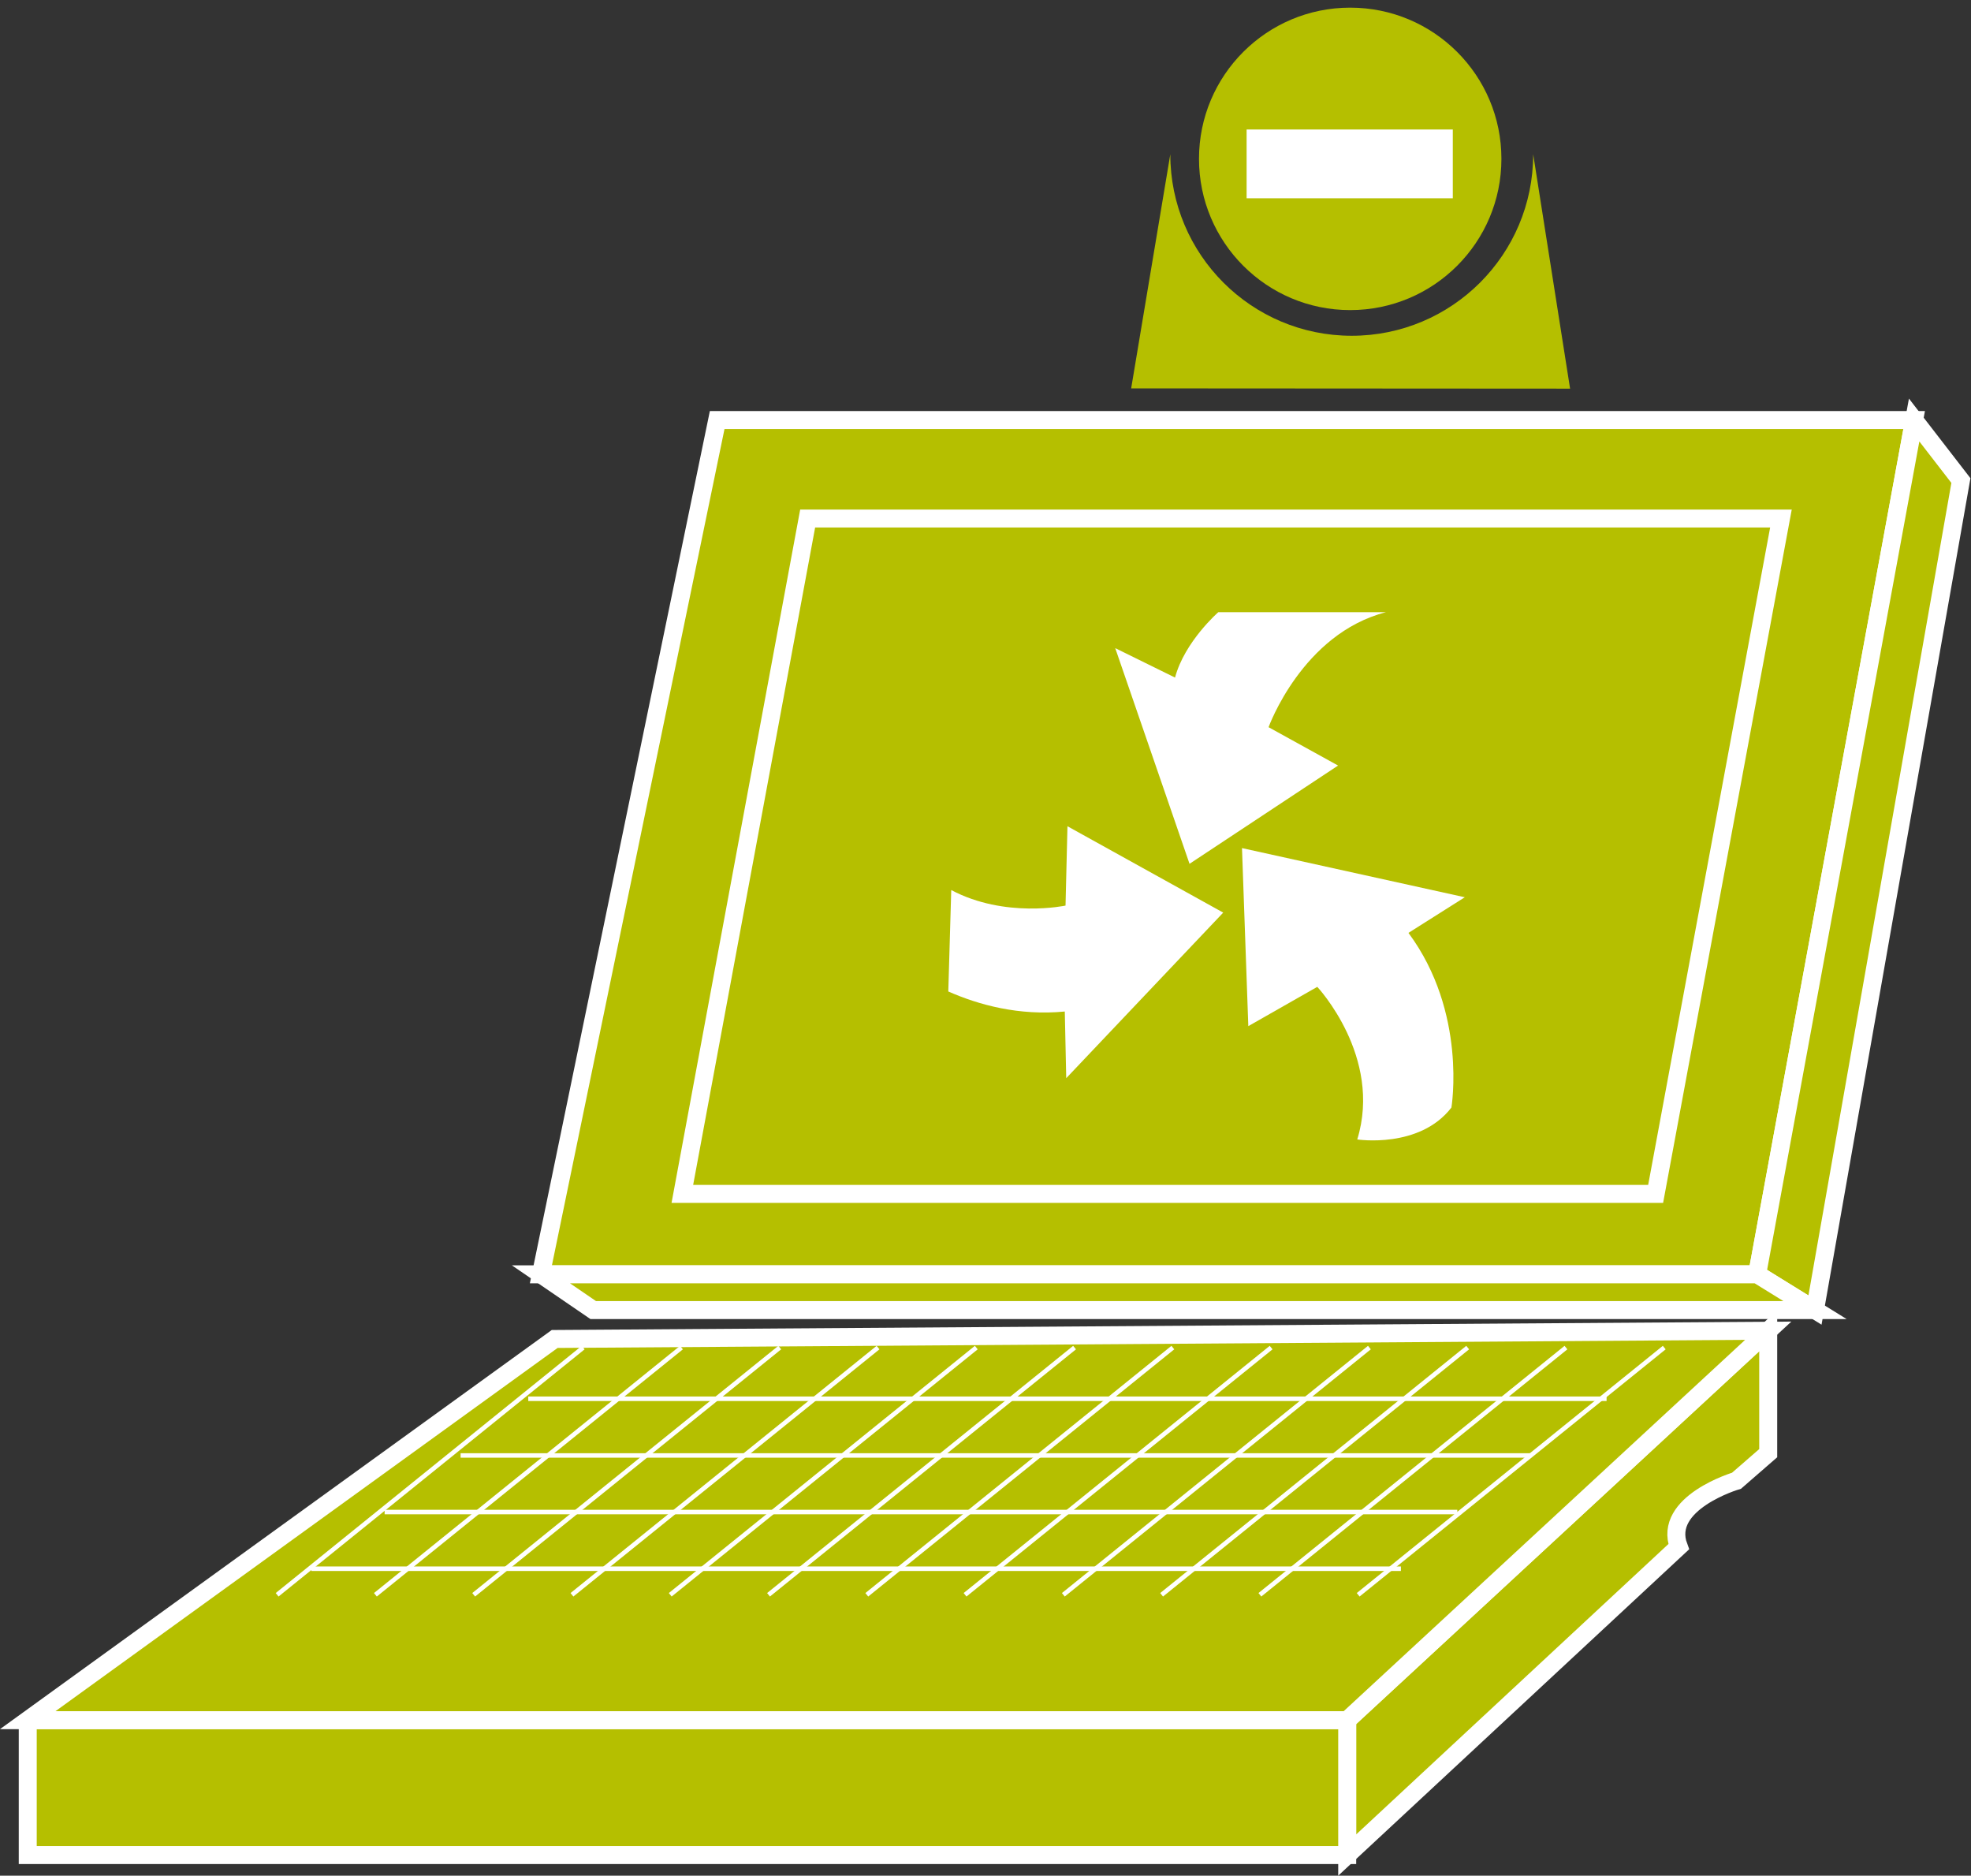 <?xml version="1.0" encoding="UTF-8" standalone="no"?>
<svg
   xmlns:dc="http://purl.org/dc/elements/1.1/"
   xmlns:cc="http://creativecommons.org/ns#"
   xmlns:rdf="http://www.w3.org/1999/02/22-rdf-syntax-ns#"
   xmlns:svg="http://www.w3.org/2000/svg"
   xmlns="http://www.w3.org/2000/svg"
   viewBox="0 0 58.48 55.64"
   height="55.64"
   width="58.48"
   xml:space="preserve"
   id="svg2"
   version="1.1"><rect x="0" y="0" width="58.48" height="55.64" fill="#333333" stroke="none"/><defs
     id="defs6" /><g
     transform="matrix(1.333,0,0,-1.333,0,55.64)"
     id="g10"><g
       transform="scale(0.1)"
       id="g12"><path
         id="path14"
         style="fill:#B5BF00;fill-opacity:1;fill-rule:nonzero;stroke:none"
         d="m 391.113,133.828 34.942,190.106 H 159.633 L 120.395,133.828 h 270.718" /><path
         id="path16"
         style="fill:none;stroke:#FFFFFF;stroke-width:4;stroke-linecap:butt;stroke-linejoin:miter;stroke-miterlimit:4;stroke-dasharray:none;stroke-opacity:1"
         d="m 391.113,133.828 34.942,190.106 H 159.633 L 120.395,133.828 Z" /><path
         id="path18"
         style="fill:#B5BF00;fill-opacity:1;fill-rule:nonzero;stroke:none"
         d="m 426.055,323.934 10.41,-13.473 -32.481,-184.59 -12.871,7.957 34.942,190.106" /><path
         id="path20"
         style="fill:none;stroke:#FFFFFF;stroke-width:4;stroke-linecap:butt;stroke-linejoin:miter;stroke-miterlimit:4;stroke-dasharray:none;stroke-opacity:1"
         d="m 426.055,323.934 10.41,-13.473 -32.481,-184.59 -12.871,7.957 z" /><path
         id="path22"
         style="fill:#B5BF00;fill-opacity:1;fill-rule:nonzero;stroke:none"
         d="m 120.395,133.828 11.64,-7.957 h 271.949 l -12.871,7.957 H 120.395" /><path
         id="path24"
         style="fill:none;stroke:#FFFFFF;stroke-width:4;stroke-linecap:butt;stroke-linejoin:miter;stroke-miterlimit:4;stroke-dasharray:none;stroke-opacity:1"
         d="m 120.395,133.828 11.64,-7.957 h 271.949 l -12.871,7.957 z" /><path
         id="path26"
         style="fill:#B5BF00;fill-opacity:1;fill-rule:nonzero;stroke:none"
         d="M 393.574,121.27 V 94.023 l -7.051,-6.133 c 0,0 -16.543,-4.891 -12.871,-14.688 L 299.863,4.59 V 34.609 l 93.711,86.661" /><path
         id="path28"
         style="fill:none;stroke:#FFFFFF;stroke-width:4;stroke-linecap:butt;stroke-linejoin:miter;stroke-miterlimit:4;stroke-dasharray:none;stroke-opacity:1"
         d="M 393.574,121.27 V 94.023 l -7.051,-6.133 c 0,0 -16.543,-4.891 -12.871,-14.688 L 299.863,4.59 V 34.609 Z" /><path
         id="path30"
         style="fill:#B5BF00;fill-opacity:1;fill-rule:nonzero;stroke:none"
         d="m 6.176,4.59 h 293.688 v 30.02 H 6.176 Z" /><path
         id="path32"
         style="fill:none;stroke:#FFFFFF;stroke-width:4;stroke-linecap:butt;stroke-linejoin:miter;stroke-miterlimit:4;stroke-dasharray:none;stroke-opacity:1"
         d="M 6.176,34.609 V 4.59 H 299.863 V 34.609 H 6.176" /><path
         id="path34"
         style="fill:#B5BF00;fill-opacity:1;fill-rule:nonzero;stroke:none"
         d="M 123.461,119.434 393.574,121.27 299.863,34.609 H 6.176 L 123.461,119.434" /><path
         id="path36"
         style="fill:none;stroke:#FFFFFF;stroke-width:4;stroke-linecap:butt;stroke-linejoin:miter;stroke-miterlimit:4;stroke-dasharray:none;stroke-opacity:1"
         d="M 123.461,119.434 393.574,121.27 299.863,34.609 H 6.176 Z" /><path
         id="path38"
         style="fill:#B5BF00;fill-opacity:1;fill-rule:nonzero;stroke:none"
         d="m 368.516,151.719 27.89,150.293 H 179.77 L 151.879,151.719 h 216.637" /><path
         id="path40"
         style="fill:none;stroke:#FFFFFF;stroke-width:4;stroke-linecap:butt;stroke-linejoin:miter;stroke-miterlimit:4;stroke-dasharray:none;stroke-opacity:1"
         d="m 368.516,151.719 27.89,150.293 H 179.77 L 151.879,151.719 Z" /><path
         id="path42"
         style="fill:none;stroke:#FFFFFF;stroke-width:1;stroke-linecap:butt;stroke-linejoin:round;stroke-miterlimit:4;stroke-dasharray:none;stroke-opacity:1"
         d="M 129.809,117.52 61.684,62.508" /><path
         id="path44"
         style="fill:none;stroke:#FFFFFF;stroke-width:1;stroke-linecap:butt;stroke-linejoin:round;stroke-miterlimit:4;stroke-dasharray:none;stroke-opacity:1"
         d="M 151.684,117.52 83.559,62.508" /><path
         id="path46"
         style="fill:none;stroke:#FFFFFF;stroke-width:1;stroke-linecap:butt;stroke-linejoin:round;stroke-miterlimit:4;stroke-dasharray:none;stroke-opacity:1"
         d="M 173.559,117.52 105.434,62.508" /><path
         id="path48"
         style="fill:none;stroke:#FFFFFF;stroke-width:1;stroke-linecap:butt;stroke-linejoin:round;stroke-miterlimit:4;stroke-dasharray:none;stroke-opacity:1"
         d="M 195.434,117.52 127.309,62.508" /><path
         id="path50"
         style="fill:none;stroke:#FFFFFF;stroke-width:1;stroke-linecap:butt;stroke-linejoin:round;stroke-miterlimit:4;stroke-dasharray:none;stroke-opacity:1"
         d="M 217.305,117.52 149.184,62.508" /><path
         id="path52"
         style="fill:none;stroke:#FFFFFF;stroke-width:1;stroke-linecap:butt;stroke-linejoin:round;stroke-miterlimit:4;stroke-dasharray:none;stroke-opacity:1"
         d="M 239.18,117.52 171.059,62.508" /><path
         id="path54"
         style="fill:none;stroke:#FFFFFF;stroke-width:1;stroke-linecap:butt;stroke-linejoin:round;stroke-miterlimit:4;stroke-dasharray:none;stroke-opacity:1"
         d="M 261.055,117.52 192.934,62.508" /><path
         id="path56"
         style="fill:none;stroke:#FFFFFF;stroke-width:1;stroke-linecap:butt;stroke-linejoin:round;stroke-miterlimit:4;stroke-dasharray:none;stroke-opacity:1"
         d="M 282.93,117.52 214.805,62.508" /><path
         id="path58"
         style="fill:none;stroke:#FFFFFF;stroke-width:1;stroke-linecap:butt;stroke-linejoin:round;stroke-miterlimit:4;stroke-dasharray:none;stroke-opacity:1"
         d="M 304.805,117.52 236.68,62.508" /><path
         id="path60"
         style="fill:none;stroke:#FFFFFF;stroke-width:1;stroke-linecap:butt;stroke-linejoin:round;stroke-miterlimit:4;stroke-dasharray:none;stroke-opacity:1"
         d="M 326.68,117.52 258.555,62.508" /><path
         id="path62"
         style="fill:none;stroke:#FFFFFF;stroke-width:1;stroke-linecap:butt;stroke-linejoin:round;stroke-miterlimit:4;stroke-dasharray:none;stroke-opacity:1"
         d="M 348.555,117.52 280.43,62.508" /><path
         id="path64"
         style="fill:none;stroke:#FFFFFF;stroke-width:1;stroke-linecap:butt;stroke-linejoin:round;stroke-miterlimit:4;stroke-dasharray:none;stroke-opacity:1"
         d="M 370.43,117.52 302.305,62.508" /><path
         id="path66"
         style="fill:none;stroke:#FFFFFF;stroke-width:1;stroke-linecap:butt;stroke-linejoin:round;stroke-miterlimit:4;stroke-dasharray:none;stroke-opacity:1"
         d="M 69.301,68.309 H 311.816" /><path
         id="path68"
         style="fill:none;stroke:#FFFFFF;stroke-width:1;stroke-linecap:butt;stroke-linejoin:round;stroke-miterlimit:4;stroke-dasharray:none;stroke-opacity:1"
         d="M 85.609,80.918 H 324.375" /><path
         id="path70"
         style="fill:none;stroke:#FFFFFF;stroke-width:1;stroke-linecap:butt;stroke-linejoin:round;stroke-miterlimit:4;stroke-dasharray:none;stroke-opacity:1"
         d="M 102.523,93.516 H 340.664" /><path
         id="path72"
         style="fill:none;stroke:#FFFFFF;stroke-width:1;stroke-linecap:butt;stroke-linejoin:round;stroke-miterlimit:4;stroke-dasharray:none;stroke-opacity:1"
         d="M 117.582,106.133 H 357.598" /><path
         id="path74"
         style="fill:#B5BF00;fill-opacity:1;fill-rule:nonzero;stroke:none"
         d="m 300.527,348.398 c 18.594,0 33.661,15.067 33.661,33.661 0,18.586 -15.067,33.644 -33.661,33.644 -18.586,0 -33.652,-15.058 -33.652,-33.644 0,-18.594 15.066,-33.661 33.652,-33.661" /><path
         id="path76"
         style="fill:none;stroke:#FFFFFF;stroke-width:3.2B5BF005;stroke-linecap:butt;stroke-linejoin:miter;stroke-miterlimit:4;stroke-dasharray:none;stroke-opacity:1"
         d="m 300.527,348.398 c 18.594,0 33.661,15.067 33.661,33.661 0,18.586 -15.067,33.644 -33.661,33.644 -18.586,0 -33.652,-15.058 -33.652,-33.644 0,-18.594 15.066,-33.661 33.652,-33.661 z" /><path
         id="path78"
         style="fill:#B5BF00;fill-opacity:1;fill-rule:nonzero;stroke:none"
         d="m 251.777,330.977 8.711,52.089 c 0,-22.304 18.075,-40.382 40.379,-40.382 22.317,0 40.395,18.078 40.395,40.382 l 8.211,-52.148 -97.696,0.059" /><path
         id="path80"
         style="fill:#FFFFFF;fill-opacity:1;fill-rule:nonzero;stroke:none"
         d="m 323.367,373.281 v 15.305 h -45.894 v -15.305 h 45.894" /><path
         id="path82"
         style="fill:#FFFFFF;fill-opacity:1;fill-rule:nonzero;stroke:none"
         d="m 271.172,281.172 h 37.324 c -18.66,-4.793 -26.133,-25.594 -26.133,-25.594 l 15.469,-8.535 -33.066,-21.867 -16.536,47.996 13.313,-6.551 c 2.129,8 9.629,14.551 9.629,14.551" /><path
         id="path84"
         style="fill:#FFFFFF;fill-opacity:1;fill-rule:nonzero;stroke:none"
         d="m 302.102,163.836 c 5.652,18.43 -8.899,33.957 -8.899,33.957 l -15.351,-8.742 -1.407,39.621 49.59,-10.938 -12.539,-7.929 c 13.137,-17.696 9.563,-38.867 9.563,-38.867 -7.09,-9.227 -20.957,-7.102 -20.957,-7.102" /><path
         id="path86"
         style="fill:#FFFFFF;fill-opacity:1;fill-rule:nonzero;stroke:none"
         d="m 211.73,219.336 c 11.969,-6.348 25.438,-3.457 25.438,-3.457 l 0.43,17.656 34.668,-19.219 -34.942,-36.847 -0.32,14.836 c -10.227,-0.996 -19.234,1.504 -25.93,4.461 l 0.656,22.57" /></g></g></svg>